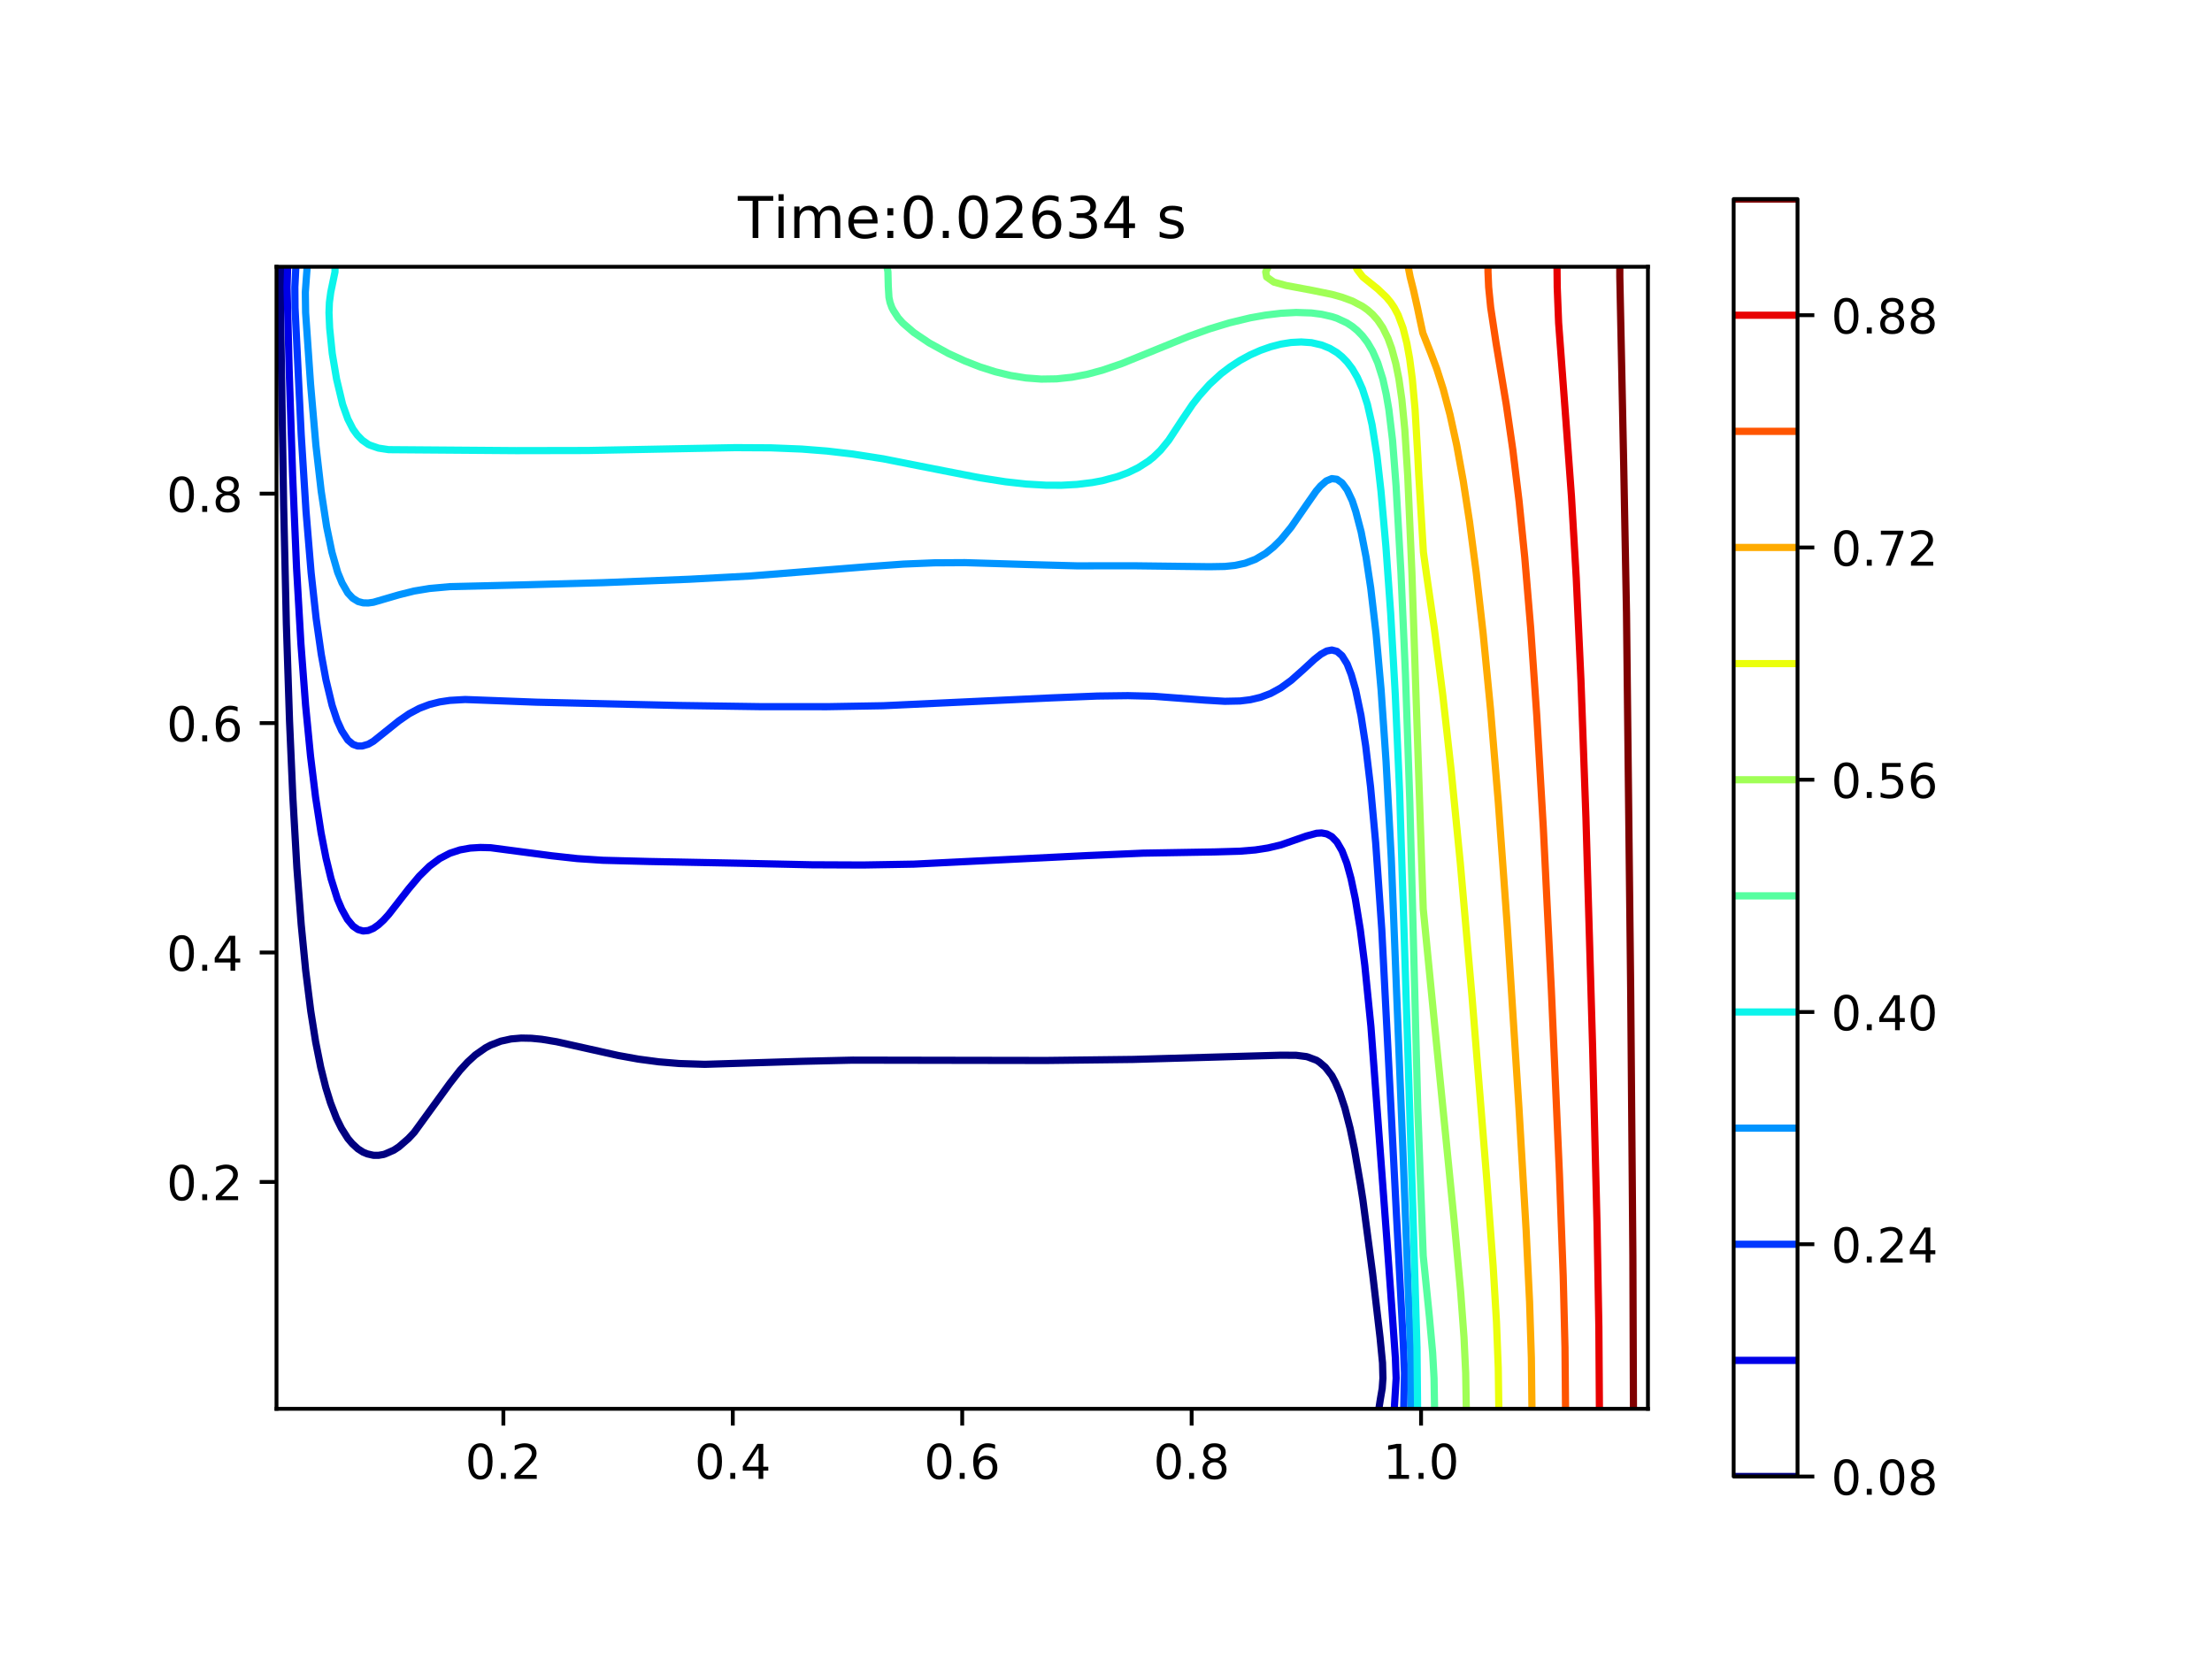 <?xml version="1.0" encoding="utf-8" standalone="no"?>
<!DOCTYPE svg PUBLIC "-//W3C//DTD SVG 1.1//EN"
  "http://www.w3.org/Graphics/SVG/1.1/DTD/svg11.dtd">
<!-- Created with matplotlib (http://matplotlib.org/) -->
<svg height="345.6pt" version="1.1" viewBox="0 0 460.8 345.6" width="460.8pt" xmlns="http://www.w3.org/2000/svg" xmlns:xlink="http://www.w3.org/1999/xlink">
 <defs>
  <style type="text/css">
*{stroke-linecap:butt;stroke-linejoin:round;}
  </style>
 </defs>
 <g id="figure_1">
  <g id="patch_1">
   <path d="M 0 345.6 
L 460.8 345.6 
L 460.8 0 
L 0 0 
z
" style="fill:#ffffff;"/>
  </g>
  <g id="axes_1">
   <g id="patch_2">
    <path d="M 57.6 293.479 
L 343.296 293.479 
L 343.296 55.577 
L 57.6 55.577 
z
" style="fill:#ffffff;"/>
   </g>
   <g id="matplotlib.axis_1">
    <g id="xtick_1">
     <g id="line2d_1">
      <defs>
       <path d="M 0 0 
L 0 3.5 
" id="m63a95574ff" style="stroke:#000000;stroke-width:0.8;"/>
      </defs>
      <g>
       <use style="stroke:#000000;stroke-width:0.8;" x="104.862" xlink:href="#m63a95574ff" y="293.479"/>
      </g>
     </g>
     <g id="text_1">
      <!-- 0.2 -->
      <defs>
       <path d="M 31.781 66.406 
Q 24.172 66.406 20.328 58.906 
Q 16.5 51.422 16.5 36.375 
Q 16.5 21.391 20.328 13.891 
Q 24.172 6.391 31.781 6.391 
Q 39.453 6.391 43.281 13.891 
Q 47.125 21.391 47.125 36.375 
Q 47.125 51.422 43.281 58.906 
Q 39.453 66.406 31.781 66.406 
z
M 31.781 74.219 
Q 44.047 74.219 50.516 64.516 
Q 56.984 54.828 56.984 36.375 
Q 56.984 17.969 50.516 8.266 
Q 44.047 -1.422 31.781 -1.422 
Q 19.531 -1.422 13.062 8.266 
Q 6.594 17.969 6.594 36.375 
Q 6.594 54.828 13.062 64.516 
Q 19.531 74.219 31.781 74.219 
z
" id="DejaVuSans-30"/>
       <path d="M 10.688 12.406 
L 21 12.406 
L 21 0 
L 10.688 0 
z
" id="DejaVuSans-2e"/>
       <path d="M 19.188 8.297 
L 53.609 8.297 
L 53.609 0 
L 7.328 0 
L 7.328 8.297 
Q 12.938 14.109 22.625 23.891 
Q 32.328 33.688 34.812 36.531 
Q 39.547 41.844 41.422 45.531 
Q 43.312 49.219 43.312 52.781 
Q 43.312 58.594 39.234 62.25 
Q 35.156 65.922 28.609 65.922 
Q 23.969 65.922 18.812 64.312 
Q 13.672 62.703 7.812 59.422 
L 7.812 69.391 
Q 13.766 71.781 18.938 73 
Q 24.125 74.219 28.422 74.219 
Q 39.75 74.219 46.484 68.547 
Q 53.219 62.891 53.219 53.422 
Q 53.219 48.922 51.531 44.891 
Q 49.859 40.875 45.406 35.406 
Q 44.188 33.984 37.641 27.219 
Q 31.109 20.453 19.188 8.297 
z
" id="DejaVuSans-32"/>
      </defs>
      <g transform="translate(96.91 308.078)scale(0.1 -0.1)">
       <use xlink:href="#DejaVuSans-30"/>
       <use x="63.623" xlink:href="#DejaVuSans-2e"/>
       <use x="95.41" xlink:href="#DejaVuSans-32"/>
      </g>
     </g>
    </g>
    <g id="xtick_2">
     <g id="line2d_2">
      <g>
       <use style="stroke:#000000;stroke-width:0.8;" x="152.655" xlink:href="#m63a95574ff" y="293.479"/>
      </g>
     </g>
     <g id="text_2">
      <!-- 0.4 -->
      <defs>
       <path d="M 37.797 64.312 
L 12.891 25.391 
L 37.797 25.391 
z
M 35.203 72.906 
L 47.609 72.906 
L 47.609 25.391 
L 58.016 25.391 
L 58.016 17.188 
L 47.609 17.188 
L 47.609 0 
L 37.797 0 
L 37.797 17.188 
L 4.891 17.188 
L 4.891 26.703 
z
" id="DejaVuSans-34"/>
      </defs>
      <g transform="translate(144.703 308.078)scale(0.1 -0.1)">
       <use xlink:href="#DejaVuSans-30"/>
       <use x="63.623" xlink:href="#DejaVuSans-2e"/>
       <use x="95.41" xlink:href="#DejaVuSans-34"/>
      </g>
     </g>
    </g>
    <g id="xtick_3">
     <g id="line2d_3">
      <g>
       <use style="stroke:#000000;stroke-width:0.8;" x="200.448" xlink:href="#m63a95574ff" y="293.479"/>
      </g>
     </g>
     <g id="text_3">
      <!-- 0.6 -->
      <defs>
       <path d="M 33.016 40.375 
Q 26.375 40.375 22.484 35.828 
Q 18.609 31.297 18.609 23.391 
Q 18.609 15.531 22.484 10.953 
Q 26.375 6.391 33.016 6.391 
Q 39.656 6.391 43.531 10.953 
Q 47.406 15.531 47.406 23.391 
Q 47.406 31.297 43.531 35.828 
Q 39.656 40.375 33.016 40.375 
z
M 52.594 71.297 
L 52.594 62.312 
Q 48.875 64.062 45.094 64.984 
Q 41.312 65.922 37.594 65.922 
Q 27.828 65.922 22.672 59.328 
Q 17.531 52.734 16.797 39.406 
Q 19.672 43.656 24.016 45.922 
Q 28.375 48.188 33.594 48.188 
Q 44.578 48.188 50.953 41.516 
Q 57.328 34.859 57.328 23.391 
Q 57.328 12.156 50.688 5.359 
Q 44.047 -1.422 33.016 -1.422 
Q 20.359 -1.422 13.672 8.266 
Q 6.984 17.969 6.984 36.375 
Q 6.984 53.656 15.188 63.938 
Q 23.391 74.219 37.203 74.219 
Q 40.922 74.219 44.703 73.484 
Q 48.484 72.75 52.594 71.297 
z
" id="DejaVuSans-36"/>
      </defs>
      <g transform="translate(192.496 308.078)scale(0.1 -0.1)">
       <use xlink:href="#DejaVuSans-30"/>
       <use x="63.623" xlink:href="#DejaVuSans-2e"/>
       <use x="95.41" xlink:href="#DejaVuSans-36"/>
      </g>
     </g>
    </g>
    <g id="xtick_4">
     <g id="line2d_4">
      <g>
       <use style="stroke:#000000;stroke-width:0.8;" x="248.241" xlink:href="#m63a95574ff" y="293.479"/>
      </g>
     </g>
     <g id="text_4">
      <!-- 0.8 -->
      <defs>
       <path d="M 31.781 34.625 
Q 24.75 34.625 20.719 30.859 
Q 16.703 27.094 16.703 20.516 
Q 16.703 13.922 20.719 10.156 
Q 24.75 6.391 31.781 6.391 
Q 38.812 6.391 42.859 10.172 
Q 46.922 13.969 46.922 20.516 
Q 46.922 27.094 42.891 30.859 
Q 38.875 34.625 31.781 34.625 
z
M 21.922 38.812 
Q 15.578 40.375 12.031 44.719 
Q 8.5 49.078 8.5 55.328 
Q 8.5 64.062 14.719 69.141 
Q 20.953 74.219 31.781 74.219 
Q 42.672 74.219 48.875 69.141 
Q 55.078 64.062 55.078 55.328 
Q 55.078 49.078 51.531 44.719 
Q 48 40.375 41.703 38.812 
Q 48.828 37.156 52.797 32.312 
Q 56.781 27.484 56.781 20.516 
Q 56.781 9.906 50.312 4.234 
Q 43.844 -1.422 31.781 -1.422 
Q 19.734 -1.422 13.25 4.234 
Q 6.781 9.906 6.781 20.516 
Q 6.781 27.484 10.781 32.312 
Q 14.797 37.156 21.922 38.812 
z
M 18.312 54.391 
Q 18.312 48.734 21.844 45.562 
Q 25.391 42.391 31.781 42.391 
Q 38.141 42.391 41.719 45.562 
Q 45.312 48.734 45.312 54.391 
Q 45.312 60.062 41.719 63.234 
Q 38.141 66.406 31.781 66.406 
Q 25.391 66.406 21.844 63.234 
Q 18.312 60.062 18.312 54.391 
z
" id="DejaVuSans-38"/>
      </defs>
      <g transform="translate(240.289 308.078)scale(0.1 -0.1)">
       <use xlink:href="#DejaVuSans-30"/>
       <use x="63.623" xlink:href="#DejaVuSans-2e"/>
       <use x="95.41" xlink:href="#DejaVuSans-38"/>
      </g>
     </g>
    </g>
    <g id="xtick_5">
     <g id="line2d_5">
      <g>
       <use style="stroke:#000000;stroke-width:0.8;" x="296.034" xlink:href="#m63a95574ff" y="293.479"/>
      </g>
     </g>
     <g id="text_5">
      <!-- 1.0 -->
      <defs>
       <path d="M 12.406 8.297 
L 28.516 8.297 
L 28.516 63.922 
L 10.984 60.406 
L 10.984 69.391 
L 28.422 72.906 
L 38.281 72.906 
L 38.281 8.297 
L 54.391 8.297 
L 54.391 0 
L 12.406 0 
z
" id="DejaVuSans-31"/>
      </defs>
      <g transform="translate(288.082 308.078)scale(0.1 -0.1)">
       <use xlink:href="#DejaVuSans-31"/>
       <use x="63.623" xlink:href="#DejaVuSans-2e"/>
       <use x="95.41" xlink:href="#DejaVuSans-30"/>
      </g>
     </g>
    </g>
   </g>
   <g id="matplotlib.axis_2">
    <g id="ytick_1">
     <g id="line2d_6">
      <defs>
       <path d="M 0 0 
L -3.5 0 
" id="m382a0fd492" style="stroke:#000000;stroke-width:0.8;"/>
      </defs>
      <g>
       <use style="stroke:#000000;stroke-width:0.8;" x="57.6" xlink:href="#m382a0fd492" y="246.218"/>
      </g>
     </g>
     <g id="text_6">
      <!-- 0.2 -->
      <g transform="translate(34.697 250.017)scale(0.1 -0.1)">
       <use xlink:href="#DejaVuSans-30"/>
       <use x="63.623" xlink:href="#DejaVuSans-2e"/>
       <use x="95.41" xlink:href="#DejaVuSans-32"/>
      </g>
     </g>
    </g>
    <g id="ytick_2">
     <g id="line2d_7">
      <g>
       <use style="stroke:#000000;stroke-width:0.8;" x="57.6" xlink:href="#m382a0fd492" y="198.425"/>
      </g>
     </g>
     <g id="text_7">
      <!-- 0.4 -->
      <g transform="translate(34.697 202.224)scale(0.1 -0.1)">
       <use xlink:href="#DejaVuSans-30"/>
       <use x="63.623" xlink:href="#DejaVuSans-2e"/>
       <use x="95.41" xlink:href="#DejaVuSans-34"/>
      </g>
     </g>
    </g>
    <g id="ytick_3">
     <g id="line2d_8">
      <g>
       <use style="stroke:#000000;stroke-width:0.8;" x="57.6" xlink:href="#m382a0fd492" y="150.631"/>
      </g>
     </g>
     <g id="text_8">
      <!-- 0.6 -->
      <g transform="translate(34.697 154.431)scale(0.1 -0.1)">
       <use xlink:href="#DejaVuSans-30"/>
       <use x="63.623" xlink:href="#DejaVuSans-2e"/>
       <use x="95.41" xlink:href="#DejaVuSans-36"/>
      </g>
     </g>
    </g>
    <g id="ytick_4">
     <g id="line2d_9">
      <g>
       <use style="stroke:#000000;stroke-width:0.8;" x="57.6" xlink:href="#m382a0fd492" y="102.838"/>
      </g>
     </g>
     <g id="text_9">
      <!-- 0.8 -->
      <g transform="translate(34.697 106.638)scale(0.1 -0.1)">
       <use xlink:href="#DejaVuSans-30"/>
       <use x="63.623" xlink:href="#DejaVuSans-2e"/>
       <use x="95.41" xlink:href="#DejaVuSans-38"/>
      </g>
     </g>
    </g>
   </g>
   <g id="LineCollection_1">
    <path clip-path="url(#p956a501540)" d="M 287.239 293.479 
L 287.576 291.355 
L 287.939 289.231 
L 288.091 287.107 
L 288.004 283.921 
L 287.487 278.611 
L 285.944 265.334 
L 283.911 249.935 
L 283.412 246.749 
L 282.138 239.314 
L 281.254 235.066 
L 280.163 230.818 
L 279.106 227.631 
L 278.199 225.507 
L 277.448 224.077 
L 276.087 222.321 
L 274.844 221.259 
L 274.262 220.873 
L 272.467 220.197 
L 272.138 220.105 
L 270.013 219.836 
L 266.827 219.817 
L 236.027 220.698 
L 217.972 220.914 
L 199.917 220.885 
L 177.614 220.846 
L 166.993 221.095 
L 146.814 221.719 
L 141.503 221.551 
L 137.255 221.2 
L 133.007 220.636 
L 128.758 219.869 
L 122.386 218.448 
L 115.95 217.011 
L 112.827 216.497 
L 110.703 216.29 
L 108.579 216.249 
L 106.455 216.431 
L 104.331 216.895 
L 102.207 217.716 
L 101.145 218.282 
L 99.021 219.772 
L 97.401 221.259 
L 95.834 222.962 
L 93.71 225.682 
L 86.276 235.911 
L 85.076 237.19 
L 83.09 238.912 
L 82.028 239.607 
L 80.266 240.376 
L 79.903 240.497 
L 78.841 240.676 
L 77.779 240.666 
L 76.522 240.376 
L 75.655 240.025 
L 74.547 239.314 
L 73.391 238.252 
L 72.469 237.168 
L 71.14 235.066 
L 70.088 232.942 
L 68.853 229.755 
L 67.867 226.569 
L 66.807 222.321 
L 65.749 217.011 
L 64.737 210.638 
L 63.676 202.142 
L 62.742 192.583 
L 61.848 180.796 
L 61.004 166.031 
L 60.31 150.1 
L 59.651 129.921 
L 59.093 105.494 
L 58.455 66.197 
L 58.426 57.701 
L 58.457 55.577 
L 58.457 55.577 
" style="fill:none;stroke:#000080;stroke-width:1.5;"/>
   </g>
   <g id="LineCollection_2">
    <path clip-path="url(#p956a501540)" d="M 290.455 293.479 
L 290.844 287.107 
L 290.681 282.859 
L 290.004 273.3 
L 288.842 257.369 
L 285.587 213.824 
L 284.312 201.08 
L 283.372 193.645 
L 282.339 187.273 
L 281.443 183.025 
L 280.569 179.838 
L 279.572 177.24 
L 278.51 175.407 
L 277.448 174.294 
L 276.386 173.715 
L 275.324 173.518 
L 274.262 173.586 
L 272.138 174.161 
L 266.827 176.01 
L 264.112 176.652 
L 261.517 177.054 
L 258.331 177.32 
L 253.02 177.472 
L 238.151 177.726 
L 226.469 178.234 
L 190.358 180.014 
L 179.738 180.196 
L 169.117 180.15 
L 154.248 179.83 
L 135.131 179.461 
L 125.572 179.211 
L 120.262 178.861 
L 114.952 178.277 
L 102.207 176.596 
L 100.083 176.542 
L 97.959 176.67 
L 95.834 177.049 
L 93.71 177.751 
L 91.586 178.86 
L 89.462 180.443 
L 87.338 182.528 
L 85.14 185.149 
L 80.965 190.509 
L 79.903 191.68 
L 78.841 192.661 
L 77.779 193.4 
L 76.717 193.844 
L 75.655 193.944 
L 74.584 193.645 
L 73.531 192.917 
L 72.373 191.521 
L 71.193 189.397 
L 70.286 187.273 
L 68.955 183.025 
L 67.919 178.776 
L 66.882 173.466 
L 65.733 166.031 
L 64.691 157.535 
L 63.659 146.914 
L 62.692 134.169 
L 61.774 118.238 
L 60.963 99.121 
L 60.234 76.818 
L 59.8 59.825 
L 59.924 55.577 
L 59.924 55.577 
" style="fill:none;stroke:#0000e8;stroke-width:1.5;"/>
   </g>
   <g id="LineCollection_3">
    <path clip-path="url(#p956a501540)" d="M 292.423 293.479 
L 292.576 286.045 
L 292.317 279.661 
L 290.854 252.059 
L 287.851 193.645 
L 286.58 175.59 
L 285.509 163.907 
L 284.501 155.411 
L 283.518 149.038 
L 282.406 143.728 
L 281.496 140.542 
L 280.634 138.321 
L 279.572 136.595 
L 278.51 135.683 
L 277.448 135.407 
L 276.386 135.614 
L 275.159 136.294 
L 273.815 137.356 
L 271.514 139.48 
L 268.951 141.755 
L 266.827 143.296 
L 264.703 144.46 
L 262.579 145.265 
L 260.455 145.766 
L 258.331 146.026 
L 255.144 146.093 
L 250.896 145.842 
L 240.276 145.041 
L 234.965 144.915 
L 228.593 144.998 
L 219.034 145.382 
L 183.986 147.015 
L 172.303 147.216 
L 158.496 147.21 
L 141.503 146.963 
L 111.765 146.278 
L 96.896 145.719 
L 93.71 145.904 
L 91.586 146.222 
L 89.462 146.757 
L 87.338 147.568 
L 85.214 148.702 
L 83.09 150.168 
L 77.779 154.425 
L 76.717 155.035 
L 75.42 155.411 
L 74.505 155.411 
L 73.531 155.065 
L 72.469 154.173 
L 71.196 152.225 
L 70.23 150.1 
L 69.173 146.914 
L 67.9 141.604 
L 66.922 136.294 
L 65.86 128.859 
L 64.812 119.301 
L 63.753 106.556 
L 62.751 90.625 
L 61.459 64.073 
L 61.423 59.825 
L 61.632 55.577 
L 61.632 55.577 
" style="fill:none;stroke:#0038ff;stroke-width:1.5;"/>
   </g>
   <g id="LineCollection_4">
    <path clip-path="url(#p956a501540)" d="M 293.952 293.479 
L 293.942 283.921 
L 293.375 269.052 
L 292.235 239.314 
L 289.826 178.776 
L 288.74 158.597 
L 287.71 143.728 
L 286.665 132.045 
L 285.546 122.487 
L 284.585 116.114 
L 283.55 110.804 
L 282.436 106.556 
L 281.696 104.306 
L 280.634 102.046 
L 279.572 100.595 
L 278.51 99.842 
L 277.448 99.703 
L 276.295 100.183 
L 275.085 101.245 
L 274.176 102.307 
L 271.953 105.494 
L 268.951 109.85 
L 266.827 112.437 
L 265.25 113.99 
L 263.641 115.283 
L 261.517 116.523 
L 259.393 117.325 
L 257.269 117.785 
L 255.144 118.001 
L 251.958 118.056 
L 236.027 117.862 
L 224.345 117.876 
L 214.786 117.62 
L 200.979 117.208 
L 194.607 117.246 
L 188.234 117.507 
L 180.8 118.043 
L 156.372 119.985 
L 143.627 120.666 
L 125.572 121.381 
L 108.579 121.85 
L 93.71 122.209 
L 89.462 122.594 
L 86.276 123.121 
L 83.09 123.915 
L 77.779 125.465 
L 76.717 125.611 
L 75.655 125.586 
L 74.593 125.305 
L 73.476 124.611 
L 72.469 123.546 
L 71.252 121.425 
L 70.345 119.23 
L 69.151 115.052 
L 68.048 109.742 
L 66.907 102.307 
L 65.807 92.749 
L 64.694 80.004 
L 63.666 65.135 
L 63.605 60.887 
L 63.832 57.701 
L 63.993 55.577 
L 63.993 55.577 
" style="fill:none;stroke:#0094ff;stroke-width:1.5;"/>
   </g>
   <g id="LineCollection_5">
    <path clip-path="url(#p956a501540)" d="M 295.31 293.479 
L 295.185 280.735 
L 294.328 252.059 
L 291.565 164.969 
L 290.666 144.79 
L 289.706 127.797 
L 288.721 113.99 
L 287.683 102.307 
L 286.84 94.873 
L 285.832 88.501 
L 284.864 84.252 
L 283.82 81.019 
L 282.758 78.622 
L 281.696 76.799 
L 280.634 75.41 
L 279.572 74.318 
L 278.51 73.454 
L 277.036 72.57 
L 275.324 71.872 
L 273.2 71.382 
L 271.075 71.235 
L 268.951 71.343 
L 266.827 71.683 
L 264.703 72.236 
L 262.579 72.982 
L 260.455 73.923 
L 258.331 75.08 
L 256.207 76.466 
L 254.347 77.88 
L 251.958 80.073 
L 249.834 82.443 
L 248.423 84.252 
L 246.271 87.439 
L 243.462 91.722 
L 241.756 93.811 
L 240.276 95.233 
L 239.213 96.081 
L 237.089 97.435 
L 234.965 98.466 
L 232.841 99.264 
L 229.655 100.128 
L 227.531 100.524 
L 224.345 100.913 
L 221.158 101.089 
L 217.972 101.082 
L 213.724 100.833 
L 209.476 100.363 
L 204.165 99.532 
L 196.554 98.059 
L 183.986 95.577 
L 177.614 94.58 
L 172.303 93.962 
L 166.993 93.547 
L 160.62 93.293 
L 153.186 93.252 
L 141.503 93.477 
L 122.386 93.846 
L 107.517 93.875 
L 80.965 93.672 
L 78.841 93.349 
L 77.11 92.749 
L 76.717 92.572 
L 75.457 91.687 
L 74.425 90.625 
L 73.531 89.388 
L 72.469 87.308 
L 71.373 84.252 
L 70.107 78.942 
L 69.212 73.632 
L 68.671 68.321 
L 68.535 65.135 
L 68.619 63.011 
L 68.901 60.887 
L 69.786 56.639 
L 69.788 55.577 
L 69.788 55.577 
" style="fill:none;stroke:#0cf4eb;stroke-width:1.5;"/>
   </g>
   <g id="LineCollection_6">
    <path clip-path="url(#p956a501540)" d="M 298.847 293.479 
L 298.737 287.107 
L 298.445 281.797 
L 297.774 274.362 
L 296.482 261.617 
L 295.344 230.818 
L 293.693 167.094 
L 292.783 140.542 
L 291.845 119.301 
L 290.829 101.245 
L 290.089 91.687 
L 289.324 85.314 
L 288.777 82.128 
L 288.068 78.942 
L 287.006 75.582 
L 285.944 73.171 
L 284.882 71.354 
L 283.82 69.961 
L 282.758 68.865 
L 281.696 67.994 
L 280.572 67.259 
L 278.51 66.302 
L 277.448 65.955 
L 275.324 65.47 
L 273.2 65.196 
L 270.013 65.091 
L 266.827 65.26 
L 263.641 65.643 
L 260.455 66.21 
L 256.095 67.259 
L 251.958 68.519 
L 247.71 70.042 
L 241.338 72.632 
L 233.647 75.756 
L 229.655 77.119 
L 226.469 77.979 
L 223.282 78.584 
L 220.096 78.924 
L 216.91 78.974 
L 213.724 78.735 
L 210.538 78.222 
L 207.351 77.45 
L 204.165 76.435 
L 200.979 75.19 
L 197.566 73.632 
L 193.545 71.418 
L 190.358 69.267 
L 188.234 67.439 
L 188.036 67.259 
L 187.094 66.197 
L 186.11 64.672 
L 185.794 64.073 
L 185.414 63.011 
L 185.186 61.949 
L 185.048 59.686 
L 184.971 56.639 
L 184.782 55.577 
L 184.782 55.577 
" style="fill:none;stroke:#56ffa0;stroke-width:1.5;"/>
   </g>
   <g id="LineCollection_7">
    <path clip-path="url(#p956a501540)" d="M 305.458 293.479 
L 305.33 286.045 
L 304.979 278.611 
L 304.276 269.052 
L 302.911 254.183 
L 298.787 212.762 
L 296.492 189.397 
L 295.014 145.852 
L 294.129 119.301 
L 293.256 99.121 
L 292.65 89.563 
L 292.029 83.19 
L 291.417 78.942 
L 290.777 75.756 
L 289.909 72.57 
L 289.131 70.437 
L 288.069 68.281 
L 287.006 66.698 
L 285.944 65.494 
L 284.882 64.558 
L 283.82 63.809 
L 281.696 62.698 
L 279.572 61.916 
L 277.448 61.322 
L 273.2 60.456 
L 267.889 59.468 
L 265.363 58.763 
L 263.858 57.701 
L 263.675 56.639 
L 264.196 55.577 
L 264.196 55.577 
" style="fill:none;stroke:#a0ff56;stroke-width:1.5;"/>
   </g>
   <g id="LineCollection_8">
    <path clip-path="url(#p956a501540)" d="M 312.234 293.479 
L 312.115 284.983 
L 311.747 275.424 
L 311.05 263.742 
L 309.718 245.686 
L 306.632 207.452 
L 304.214 179.838 
L 302.333 160.721 
L 300.558 144.79 
L 298.804 130.983 
L 297.117 119.301 
L 296.526 115.052 
L 295.559 99.121 
L 295.346 94.873 
L 294.787 85.314 
L 294.211 78.942 
L 293.652 74.694 
L 293.075 71.508 
L 292.273 68.321 
L 291.255 65.604 
L 290.442 64.073 
L 289.725 63.011 
L 288.848 61.949 
L 287.006 60.193 
L 283.914 57.701 
L 282.758 56.206 
L 282.427 55.577 
L 282.427 55.577 
" style="fill:none;stroke:#ebff0c;stroke-width:1.5;"/>
   </g>
   <g id="LineCollection_9">
    <path clip-path="url(#p956a501540)" d="M 319.137 293.479 
L 319.012 282.859 
L 318.638 271.176 
L 317.921 256.307 
L 316.426 230.818 
L 313.967 192.583 
L 312.12 167.094 
L 310.521 147.976 
L 308.973 132.045 
L 307.53 119.301 
L 306.124 108.641 
L 304.818 100.183 
L 303.461 92.749 
L 302.062 86.376 
L 300.652 81.066 
L 299.295 76.818 
L 298.09 73.632 
L 296.405 69.383 
L 295.718 66.197 
L 295.274 64.073 
L 294.441 60.387 
L 293.763 57.701 
L 293.35 55.577 
L 293.35 55.577 
" style="fill:none;stroke:#ffab00;stroke-width:1.5;"/>
   </g>
   <g id="LineCollection_10">
    <path clip-path="url(#p956a501540)" d="M 326.132 293.479 
L 326.016 280.735 
L 325.646 265.866 
L 324.86 244.624 
L 323.182 206.39 
L 321.5 172.404 
L 320.136 149.038 
L 318.868 130.851 
L 317.632 116.114 
L 316.453 104.432 
L 315.164 93.811 
L 313.78 84.252 
L 311.662 71.508 
L 310.537 64.073 
L 310.115 59.825 
L 309.978 56.639 
L 309.973 55.577 
L 309.973 55.577 
" style="fill:none;stroke:#ff5500;stroke-width:1.5;"/>
   </g>
   <g id="LineCollection_11">
    <path clip-path="url(#p956a501540)" d="M 333.187 293.479 
L 333.073 276.486 
L 332.695 255.245 
L 331.769 218.073 
L 330.377 170.28 
L 329.337 141.604 
L 328.36 120.363 
L 327.361 103.37 
L 326.273 88.501 
L 324.689 67.259 
L 324.398 59.825 
L 324.355 55.577 
L 324.355 55.577 
" style="fill:none;stroke:#e80000;stroke-width:1.5;"/>
   </g>
   <g id="LineCollection_12">
    <path clip-path="url(#p956a501540)" d="M 340.276 293.479 
L 340.158 261.617 
L 339.703 206.39 
L 338.831 127.797 
L 338.25 96.997 
L 337.438 57.701 
L 337.436 55.577 
L 337.436 55.577 
" style="fill:none;stroke:#800000;stroke-width:1.5;"/>
   </g>
   <g id="patch_3">
    <path d="M 57.6 293.479 
L 57.6 55.577 
" style="fill:none;stroke:#000000;stroke-linecap:square;stroke-linejoin:miter;stroke-width:0.8;"/>
   </g>
   <g id="patch_4">
    <path d="M 343.296 293.479 
L 343.296 55.577 
" style="fill:none;stroke:#000000;stroke-linecap:square;stroke-linejoin:miter;stroke-width:0.8;"/>
   </g>
   <g id="patch_5">
    <path d="M 57.6 293.479 
L 343.296 293.479 
" style="fill:none;stroke:#000000;stroke-linecap:square;stroke-linejoin:miter;stroke-width:0.8;"/>
   </g>
   <g id="patch_6">
    <path d="M 57.6 55.577 
L 343.296 55.577 
" style="fill:none;stroke:#000000;stroke-linecap:square;stroke-linejoin:miter;stroke-width:0.8;"/>
   </g>
   <g id="text_10">
    <!-- Time:0.02634 s -->
    <defs>
     <path d="M -0.297 72.906 
L 61.375 72.906 
L 61.375 64.594 
L 35.5 64.594 
L 35.5 0 
L 25.594 0 
L 25.594 64.594 
L -0.297 64.594 
z
" id="DejaVuSans-54"/>
     <path d="M 9.422 54.688 
L 18.406 54.688 
L 18.406 0 
L 9.422 0 
z
M 9.422 75.984 
L 18.406 75.984 
L 18.406 64.594 
L 9.422 64.594 
z
" id="DejaVuSans-69"/>
     <path d="M 52 44.188 
Q 55.375 50.25 60.062 53.125 
Q 64.75 56 71.094 56 
Q 79.641 56 84.281 50.016 
Q 88.922 44.047 88.922 33.016 
L 88.922 0 
L 79.891 0 
L 79.891 32.719 
Q 79.891 40.578 77.094 44.375 
Q 74.312 48.188 68.609 48.188 
Q 61.625 48.188 57.562 43.547 
Q 53.516 38.922 53.516 30.906 
L 53.516 0 
L 44.484 0 
L 44.484 32.719 
Q 44.484 40.625 41.703 44.406 
Q 38.922 48.188 33.109 48.188 
Q 26.219 48.188 22.156 43.531 
Q 18.109 38.875 18.109 30.906 
L 18.109 0 
L 9.078 0 
L 9.078 54.688 
L 18.109 54.688 
L 18.109 46.188 
Q 21.188 51.219 25.484 53.609 
Q 29.781 56 35.688 56 
Q 41.656 56 45.828 52.969 
Q 50 49.953 52 44.188 
z
" id="DejaVuSans-6d"/>
     <path d="M 56.203 29.594 
L 56.203 25.203 
L 14.891 25.203 
Q 15.484 15.922 20.484 11.062 
Q 25.484 6.203 34.422 6.203 
Q 39.594 6.203 44.453 7.469 
Q 49.312 8.734 54.109 11.281 
L 54.109 2.781 
Q 49.266 0.734 44.188 -0.344 
Q 39.109 -1.422 33.891 -1.422 
Q 20.797 -1.422 13.156 6.188 
Q 5.516 13.812 5.516 26.812 
Q 5.516 40.234 12.766 48.109 
Q 20.016 56 32.328 56 
Q 43.359 56 49.781 48.891 
Q 56.203 41.797 56.203 29.594 
z
M 47.219 32.234 
Q 47.125 39.594 43.094 43.984 
Q 39.062 48.391 32.422 48.391 
Q 24.906 48.391 20.391 44.141 
Q 15.875 39.891 15.188 32.172 
z
" id="DejaVuSans-65"/>
     <path d="M 11.719 12.406 
L 22.016 12.406 
L 22.016 0 
L 11.719 0 
z
M 11.719 51.703 
L 22.016 51.703 
L 22.016 39.312 
L 11.719 39.312 
z
" id="DejaVuSans-3a"/>
     <path d="M 40.578 39.312 
Q 47.656 37.797 51.625 33 
Q 55.609 28.219 55.609 21.188 
Q 55.609 10.406 48.188 4.484 
Q 40.766 -1.422 27.094 -1.422 
Q 22.516 -1.422 17.656 -0.516 
Q 12.797 0.391 7.625 2.203 
L 7.625 11.719 
Q 11.719 9.328 16.594 8.109 
Q 21.484 6.891 26.812 6.891 
Q 36.078 6.891 40.938 10.547 
Q 45.797 14.203 45.797 21.188 
Q 45.797 27.641 41.281 31.266 
Q 36.766 34.906 28.719 34.906 
L 20.219 34.906 
L 20.219 43.016 
L 29.109 43.016 
Q 36.375 43.016 40.234 45.922 
Q 44.094 48.828 44.094 54.297 
Q 44.094 59.906 40.109 62.906 
Q 36.141 65.922 28.719 65.922 
Q 24.656 65.922 20.016 65.031 
Q 15.375 64.156 9.812 62.312 
L 9.812 71.094 
Q 15.438 72.656 20.344 73.438 
Q 25.25 74.219 29.594 74.219 
Q 40.828 74.219 47.359 69.109 
Q 53.906 64.016 53.906 55.328 
Q 53.906 49.266 50.438 45.094 
Q 46.969 40.922 40.578 39.312 
z
" id="DejaVuSans-33"/>
     <path id="DejaVuSans-20"/>
     <path d="M 44.281 53.078 
L 44.281 44.578 
Q 40.484 46.531 36.375 47.5 
Q 32.281 48.484 27.875 48.484 
Q 21.188 48.484 17.844 46.438 
Q 14.5 44.391 14.5 40.281 
Q 14.5 37.156 16.891 35.375 
Q 19.281 33.594 26.516 31.984 
L 29.594 31.297 
Q 39.156 29.25 43.188 25.516 
Q 47.219 21.781 47.219 15.094 
Q 47.219 7.469 41.188 3.016 
Q 35.156 -1.422 24.609 -1.422 
Q 20.219 -1.422 15.453 -0.562 
Q 10.688 0.297 5.422 2 
L 5.422 11.281 
Q 10.406 8.688 15.234 7.391 
Q 20.062 6.109 24.812 6.109 
Q 31.156 6.109 34.562 8.281 
Q 37.984 10.453 37.984 14.406 
Q 37.984 18.062 35.516 20.016 
Q 33.062 21.969 24.703 23.781 
L 21.578 24.516 
Q 13.234 26.266 9.516 29.906 
Q 5.812 33.547 5.812 39.891 
Q 5.812 47.609 11.281 51.797 
Q 16.75 56 26.812 56 
Q 31.781 56 36.172 55.266 
Q 40.578 54.547 44.281 53.078 
z
" id="DejaVuSans-73"/>
    </defs>
    <g transform="translate(153.717 49.577)scale(0.12 -0.12)">
     <use xlink:href="#DejaVuSans-54"/>
     <use x="61.037" xlink:href="#DejaVuSans-69"/>
     <use x="88.82" xlink:href="#DejaVuSans-6d"/>
     <use x="186.232" xlink:href="#DejaVuSans-65"/>
     <use x="247.756" xlink:href="#DejaVuSans-3a"/>
     <use x="281.447" xlink:href="#DejaVuSans-30"/>
     <use x="345.07" xlink:href="#DejaVuSans-2e"/>
     <use x="376.857" xlink:href="#DejaVuSans-30"/>
     <use x="440.48" xlink:href="#DejaVuSans-32"/>
     <use x="504.104" xlink:href="#DejaVuSans-36"/>
     <use x="567.727" xlink:href="#DejaVuSans-33"/>
     <use x="631.35" xlink:href="#DejaVuSans-34"/>
     <use x="694.973" xlink:href="#DejaVuSans-20"/>
     <use x="726.76" xlink:href="#DejaVuSans-73"/>
    </g>
   </g>
  </g>
  <g id="axes_2">
   <g id="patch_7">
    <path clip-path="url(#pf8d034d913)" d="M 361.152 307.584 
L 361.152 283.392 
L 361.152 65.664 
L 361.152 41.472 
L 374.458 41.472 
L 374.458 65.664 
L 374.458 283.392 
L 374.458 307.584 
z
" style="fill:#ffffff;stroke:#ffffff;stroke-linejoin:miter;stroke-width:0.01;"/>
   </g>
   <g id="matplotlib.axis_3"/>
   <g id="matplotlib.axis_4">
    <g id="ytick_5">
     <g id="line2d_10">
      <defs>
       <path d="M 0 0 
L 3.5 0 
" id="m1badd81e63" style="stroke:#000000;stroke-width:0.8;"/>
      </defs>
      <g>
       <use style="stroke:#000000;stroke-width:0.8;" x="374.458" xlink:href="#m1badd81e63" y="307.584"/>
      </g>
     </g>
     <g id="text_11">
      <!-- 0.08 -->
      <g transform="translate(381.458 311.383)scale(0.1 -0.1)">
       <use xlink:href="#DejaVuSans-30"/>
       <use x="63.623" xlink:href="#DejaVuSans-2e"/>
       <use x="95.41" xlink:href="#DejaVuSans-30"/>
       <use x="159.033" xlink:href="#DejaVuSans-38"/>
      </g>
     </g>
    </g>
    <g id="ytick_6">
     <g id="line2d_11">
      <g>
       <use style="stroke:#000000;stroke-width:0.8;" x="374.458" xlink:href="#m1badd81e63" y="259.2"/>
      </g>
     </g>
     <g id="text_12">
      <!-- 0.24 -->
      <g transform="translate(381.458 262.999)scale(0.1 -0.1)">
       <use xlink:href="#DejaVuSans-30"/>
       <use x="63.623" xlink:href="#DejaVuSans-2e"/>
       <use x="95.41" xlink:href="#DejaVuSans-32"/>
       <use x="159.033" xlink:href="#DejaVuSans-34"/>
      </g>
     </g>
    </g>
    <g id="ytick_7">
     <g id="line2d_12">
      <g>
       <use style="stroke:#000000;stroke-width:0.8;" x="374.458" xlink:href="#m1badd81e63" y="210.816"/>
      </g>
     </g>
     <g id="text_13">
      <!-- 0.40 -->
      <g transform="translate(381.458 214.615)scale(0.1 -0.1)">
       <use xlink:href="#DejaVuSans-30"/>
       <use x="63.623" xlink:href="#DejaVuSans-2e"/>
       <use x="95.41" xlink:href="#DejaVuSans-34"/>
       <use x="159.033" xlink:href="#DejaVuSans-30"/>
      </g>
     </g>
    </g>
    <g id="ytick_8">
     <g id="line2d_13">
      <g>
       <use style="stroke:#000000;stroke-width:0.8;" x="374.458" xlink:href="#m1badd81e63" y="162.432"/>
      </g>
     </g>
     <g id="text_14">
      <!-- 0.56 -->
      <defs>
       <path d="M 10.797 72.906 
L 49.516 72.906 
L 49.516 64.594 
L 19.828 64.594 
L 19.828 46.734 
Q 21.969 47.469 24.109 47.828 
Q 26.266 48.188 28.422 48.188 
Q 40.625 48.188 47.75 41.5 
Q 54.891 34.812 54.891 23.391 
Q 54.891 11.625 47.562 5.094 
Q 40.234 -1.422 26.906 -1.422 
Q 22.312 -1.422 17.547 -0.641 
Q 12.797 0.141 7.719 1.703 
L 7.719 11.625 
Q 12.109 9.234 16.797 8.062 
Q 21.484 6.891 26.703 6.891 
Q 35.156 6.891 40.078 11.328 
Q 45.016 15.766 45.016 23.391 
Q 45.016 31 40.078 35.438 
Q 35.156 39.891 26.703 39.891 
Q 22.75 39.891 18.812 39.016 
Q 14.891 38.141 10.797 36.281 
z
" id="DejaVuSans-35"/>
      </defs>
      <g transform="translate(381.458 166.231)scale(0.1 -0.1)">
       <use xlink:href="#DejaVuSans-30"/>
       <use x="63.623" xlink:href="#DejaVuSans-2e"/>
       <use x="95.41" xlink:href="#DejaVuSans-35"/>
       <use x="159.033" xlink:href="#DejaVuSans-36"/>
      </g>
     </g>
    </g>
    <g id="ytick_9">
     <g id="line2d_14">
      <g>
       <use style="stroke:#000000;stroke-width:0.8;" x="374.458" xlink:href="#m1badd81e63" y="114.048"/>
      </g>
     </g>
     <g id="text_15">
      <!-- 0.72 -->
      <defs>
       <path d="M 8.203 72.906 
L 55.078 72.906 
L 55.078 68.703 
L 28.609 0 
L 18.312 0 
L 43.219 64.594 
L 8.203 64.594 
z
" id="DejaVuSans-37"/>
      </defs>
      <g transform="translate(381.458 117.847)scale(0.1 -0.1)">
       <use xlink:href="#DejaVuSans-30"/>
       <use x="63.623" xlink:href="#DejaVuSans-2e"/>
       <use x="95.41" xlink:href="#DejaVuSans-37"/>
       <use x="159.033" xlink:href="#DejaVuSans-32"/>
      </g>
     </g>
    </g>
    <g id="ytick_10">
     <g id="line2d_15">
      <g>
       <use style="stroke:#000000;stroke-width:0.8;" x="374.458" xlink:href="#m1badd81e63" y="65.664"/>
      </g>
     </g>
     <g id="text_16">
      <!-- 0.88 -->
      <g transform="translate(381.458 69.463)scale(0.1 -0.1)">
       <use xlink:href="#DejaVuSans-30"/>
       <use x="63.623" xlink:href="#DejaVuSans-2e"/>
       <use x="95.41" xlink:href="#DejaVuSans-38"/>
       <use x="159.033" xlink:href="#DejaVuSans-38"/>
      </g>
     </g>
    </g>
   </g>
   <g id="LineCollection_13">
    <path clip-path="url(#pf8d034d913)" d="M 361.152 307.584 
L 374.458 307.584 
" style="fill:none;stroke:#000080;stroke-width:1.5;"/>
    <path clip-path="url(#pf8d034d913)" d="M 361.152 283.392 
L 374.458 283.392 
" style="fill:none;stroke:#0000e8;stroke-width:1.5;"/>
    <path clip-path="url(#pf8d034d913)" d="M 361.152 259.2 
L 374.458 259.2 
" style="fill:none;stroke:#0038ff;stroke-width:1.5;"/>
    <path clip-path="url(#pf8d034d913)" d="M 361.152 235.008 
L 374.458 235.008 
" style="fill:none;stroke:#0094ff;stroke-width:1.5;"/>
    <path clip-path="url(#pf8d034d913)" d="M 361.152 210.816 
L 374.458 210.816 
" style="fill:none;stroke:#0cf4eb;stroke-width:1.5;"/>
    <path clip-path="url(#pf8d034d913)" d="M 361.152 186.624 
L 374.458 186.624 
" style="fill:none;stroke:#56ffa0;stroke-width:1.5;"/>
    <path clip-path="url(#pf8d034d913)" d="M 361.152 162.432 
L 374.458 162.432 
" style="fill:none;stroke:#a0ff56;stroke-width:1.5;"/>
    <path clip-path="url(#pf8d034d913)" d="M 361.152 138.24 
L 374.458 138.24 
" style="fill:none;stroke:#ebff0c;stroke-width:1.5;"/>
    <path clip-path="url(#pf8d034d913)" d="M 361.152 114.048 
L 374.458 114.048 
" style="fill:none;stroke:#ffab00;stroke-width:1.5;"/>
    <path clip-path="url(#pf8d034d913)" d="M 361.152 89.856 
L 374.458 89.856 
" style="fill:none;stroke:#ff5500;stroke-width:1.5;"/>
    <path clip-path="url(#pf8d034d913)" d="M 361.152 65.664 
L 374.458 65.664 
" style="fill:none;stroke:#e80000;stroke-width:1.5;"/>
    <path clip-path="url(#pf8d034d913)" d="M 361.152 41.472 
L 374.458 41.472 
" style="fill:none;stroke:#800000;stroke-width:1.5;"/>
   </g>
   <g id="patch_8">
    <path d="M 361.152 307.584 
L 361.152 283.392 
L 361.152 65.664 
L 361.152 41.472 
L 374.458 41.472 
L 374.458 65.664 
L 374.458 283.392 
L 374.458 307.584 
z
" style="fill:none;stroke:#000000;stroke-linejoin:miter;stroke-width:0.8;"/>
   </g>
  </g>
 </g>
 <defs>
  <clipPath id="p956a501540">
   <rect height="237.903" width="285.696" x="57.6" y="55.577"/>
  </clipPath>
  <clipPath id="pf8d034d913">
   <rect height="266.112" width="13.306" x="361.152" y="41.472"/>
  </clipPath>
 </defs>
</svg>
